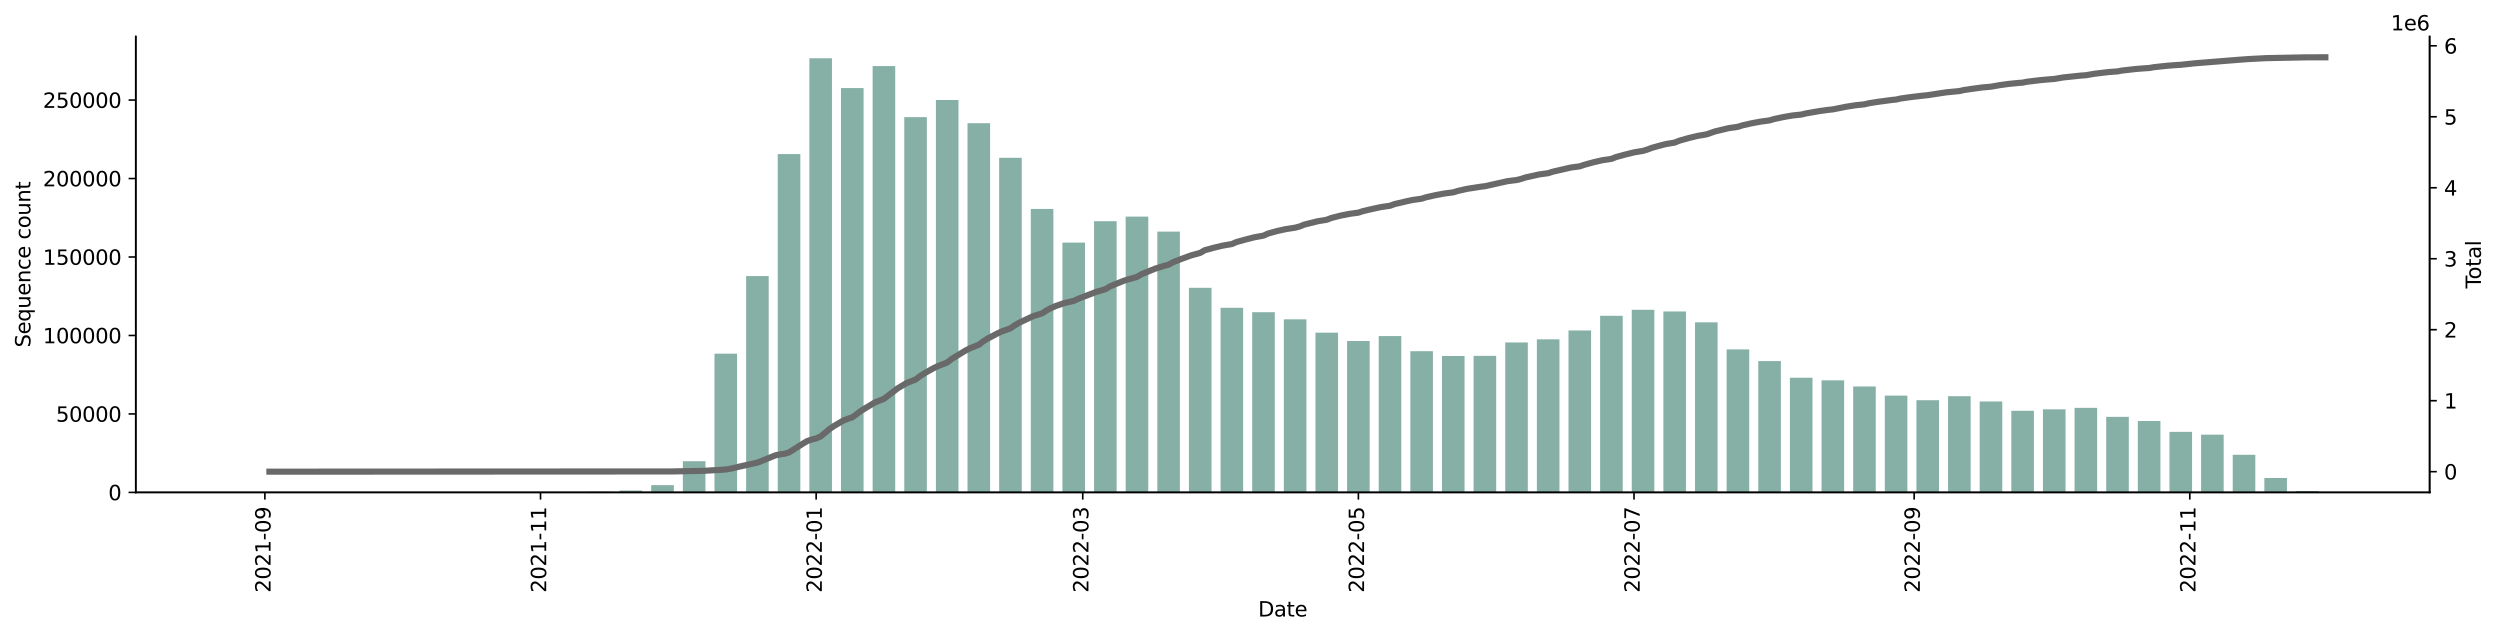 <?xml version="1.0" encoding="utf-8" standalone="no"?>
<!DOCTYPE svg PUBLIC "-//W3C//DTD SVG 1.1//EN"
  "http://www.w3.org/Graphics/SVG/1.1/DTD/svg11.dtd">
<svg xmlns:xlink="http://www.w3.org/1999/xlink" width="1216.294pt" height="309.219pt" viewBox="0 0 1216.294 309.219" xmlns="http://www.w3.org/2000/svg" version="1.1">
 <defs>
  <style type="text/css">*{stroke-linejoin: round; stroke-linecap: butt}</style>
 </defs>
 <g id="figure_1">
  <g id="patch_1">
   <path d="M 0 309.219 
L 1216.294 309.219 
L 1216.294 0 
L 0 0 
z
" style="fill: #ffffff"/>
  </g>
  <g id="axes_1">
   <g id="patch_2">
    <path d="M 66.053 239.558 
L 1182.053 239.558 
L 1182.053 17.798 
L 66.053 17.798 
z
" style="fill: #ffffff"/>
   </g>
   <g id="patch_3">
    <path d="M 116.78 239.558 
L 127.772 239.558 
L 127.772 239.557 
L 116.78 239.557 
z
" clip-path="url(#p44e7fe61d0)" style="fill: #86b0a6"/>
   </g>
   <g id="patch_4">
    <path d="M 132.169 239.558 
L 143.161 239.558 
L 143.161 239.555 
L 132.169 239.555 
z
" clip-path="url(#p44e7fe61d0)" style="fill: #86b0a6"/>
   </g>
   <g id="patch_5">
    <path d="M 147.558 239.558 
L 158.549 239.558 
L 158.549 239.555 
L 147.558 239.555 
z
" clip-path="url(#p44e7fe61d0)" style="fill: #86b0a6"/>
   </g>
   <g id="patch_6">
    <path d="M 162.946 239.558 
L 173.938 239.558 
L 173.938 239.555 
L 162.946 239.555 
z
" clip-path="url(#p44e7fe61d0)" style="fill: #86b0a6"/>
   </g>
   <g id="patch_7">
    <path d="M 178.335 239.558 
L 189.326 239.558 
L 189.326 239.54 
L 178.335 239.54 
z
" clip-path="url(#p44e7fe61d0)" style="fill: #86b0a6"/>
   </g>
   <g id="patch_8">
    <path d="M 193.723 239.558 
L 204.715 239.558 
L 204.715 239.554 
L 193.723 239.554 
z
" clip-path="url(#p44e7fe61d0)" style="fill: #86b0a6"/>
   </g>
   <g id="patch_9">
    <path d="M 209.112 239.558 
L 220.104 239.558 
L 220.104 239.548 
L 209.112 239.548 
z
" clip-path="url(#p44e7fe61d0)" style="fill: #86b0a6"/>
   </g>
   <g id="patch_10">
    <path d="M 224.5 239.558 
L 235.492 239.558 
L 235.492 239.55 
L 224.5 239.55 
z
" clip-path="url(#p44e7fe61d0)" style="fill: #86b0a6"/>
   </g>
   <g id="patch_11">
    <path d="M 239.889 239.558 
L 250.881 239.558 
L 250.881 239.539 
L 239.889 239.539 
z
" clip-path="url(#p44e7fe61d0)" style="fill: #86b0a6"/>
   </g>
   <g id="patch_12">
    <path d="M 255.277 239.558 
L 266.269 239.558 
L 266.269 239.541 
L 255.277 239.541 
z
" clip-path="url(#p44e7fe61d0)" style="fill: #86b0a6"/>
   </g>
   <g id="patch_13">
    <path d="M 270.666 239.558 
L 281.658 239.558 
L 281.658 239.517 
L 270.666 239.517 
z
" clip-path="url(#p44e7fe61d0)" style="fill: #86b0a6"/>
   </g>
   <g id="patch_14">
    <path d="M 286.055 239.558 
L 297.046 239.558 
L 297.046 239.258 
L 286.055 239.258 
z
" clip-path="url(#p44e7fe61d0)" style="fill: #86b0a6"/>
   </g>
   <g id="patch_15">
    <path d="M 301.443 239.558 
L 312.435 239.558 
L 312.435 238.663 
L 301.443 238.663 
z
" clip-path="url(#p44e7fe61d0)" style="fill: #86b0a6"/>
   </g>
   <g id="patch_16">
    <path d="M 316.832 239.558 
L 327.823 239.558 
L 327.823 236.019 
L 316.832 236.019 
z
" clip-path="url(#p44e7fe61d0)" style="fill: #86b0a6"/>
   </g>
   <g id="patch_17">
    <path d="M 332.22 239.558 
L 343.212 239.558 
L 343.212 224.395 
L 332.22 224.395 
z
" clip-path="url(#p44e7fe61d0)" style="fill: #86b0a6"/>
   </g>
   <g id="patch_18">
    <path d="M 347.609 239.558 
L 358.601 239.558 
L 358.601 172.05 
L 347.609 172.05 
z
" clip-path="url(#p44e7fe61d0)" style="fill: #86b0a6"/>
   </g>
   <g id="patch_19">
    <path d="M 362.997 239.558 
L 373.989 239.558 
L 373.989 134.323 
L 362.997 134.323 
z
" clip-path="url(#p44e7fe61d0)" style="fill: #86b0a6"/>
   </g>
   <g id="patch_20">
    <path d="M 378.386 239.558 
L 389.378 239.558 
L 389.378 74.946 
L 378.386 74.946 
z
" clip-path="url(#p44e7fe61d0)" style="fill: #86b0a6"/>
   </g>
   <g id="patch_21">
    <path d="M 393.774 239.558 
L 404.766 239.558 
L 404.766 28.358 
L 393.774 28.358 
z
" clip-path="url(#p44e7fe61d0)" style="fill: #86b0a6"/>
   </g>
   <g id="patch_22">
    <path d="M 409.163 239.558 
L 420.155 239.558 
L 420.155 42.832 
L 409.163 42.832 
z
" clip-path="url(#p44e7fe61d0)" style="fill: #86b0a6"/>
   </g>
   <g id="patch_23">
    <path d="M 424.551 239.558 
L 435.543 239.558 
L 435.543 32.148 
L 424.551 32.148 
z
" clip-path="url(#p44e7fe61d0)" style="fill: #86b0a6"/>
   </g>
   <g id="patch_24">
    <path d="M 439.94 239.558 
L 450.932 239.558 
L 450.932 56.992 
L 439.94 56.992 
z
" clip-path="url(#p44e7fe61d0)" style="fill: #86b0a6"/>
   </g>
   <g id="patch_25">
    <path d="M 455.329 239.558 
L 466.32 239.558 
L 466.32 48.65 
L 455.329 48.65 
z
" clip-path="url(#p44e7fe61d0)" style="fill: #86b0a6"/>
   </g>
   <g id="patch_26">
    <path d="M 470.717 239.558 
L 481.709 239.558 
L 481.709 59.935 
L 470.717 59.935 
z
" clip-path="url(#p44e7fe61d0)" style="fill: #86b0a6"/>
   </g>
   <g id="patch_27">
    <path d="M 486.106 239.558 
L 497.098 239.558 
L 497.098 76.769 
L 486.106 76.769 
z
" clip-path="url(#p44e7fe61d0)" style="fill: #86b0a6"/>
   </g>
   <g id="patch_28">
    <path d="M 501.494 239.558 
L 512.486 239.558 
L 512.486 101.639 
L 501.494 101.639 
z
" clip-path="url(#p44e7fe61d0)" style="fill: #86b0a6"/>
   </g>
   <g id="patch_29">
    <path d="M 516.883 239.558 
L 527.875 239.558 
L 527.875 118.024 
L 516.883 118.024 
z
" clip-path="url(#p44e7fe61d0)" style="fill: #86b0a6"/>
   </g>
   <g id="patch_30">
    <path d="M 532.271 239.558 
L 543.263 239.558 
L 543.263 107.609 
L 532.271 107.609 
z
" clip-path="url(#p44e7fe61d0)" style="fill: #86b0a6"/>
   </g>
   <g id="patch_31">
    <path d="M 547.66 239.558 
L 558.652 239.558 
L 558.652 105.374 
L 547.66 105.374 
z
" clip-path="url(#p44e7fe61d0)" style="fill: #86b0a6"/>
   </g>
   <g id="patch_32">
    <path d="M 563.048 239.558 
L 574.04 239.558 
L 574.04 112.685 
L 563.048 112.685 
z
" clip-path="url(#p44e7fe61d0)" style="fill: #86b0a6"/>
   </g>
   <g id="patch_33">
    <path d="M 578.437 239.558 
L 589.429 239.558 
L 589.429 140.035 
L 578.437 140.035 
z
" clip-path="url(#p44e7fe61d0)" style="fill: #86b0a6"/>
   </g>
   <g id="patch_34">
    <path d="M 593.826 239.558 
L 604.817 239.558 
L 604.817 149.74 
L 593.826 149.74 
z
" clip-path="url(#p44e7fe61d0)" style="fill: #86b0a6"/>
   </g>
   <g id="patch_35">
    <path d="M 609.214 239.558 
L 620.206 239.558 
L 620.206 151.901 
L 609.214 151.901 
z
" clip-path="url(#p44e7fe61d0)" style="fill: #86b0a6"/>
   </g>
   <g id="patch_36">
    <path d="M 624.603 239.558 
L 635.595 239.558 
L 635.595 155.357 
L 624.603 155.357 
z
" clip-path="url(#p44e7fe61d0)" style="fill: #86b0a6"/>
   </g>
   <g id="patch_37">
    <path d="M 639.991 239.558 
L 650.983 239.558 
L 650.983 161.851 
L 639.991 161.851 
z
" clip-path="url(#p44e7fe61d0)" style="fill: #86b0a6"/>
   </g>
   <g id="patch_38">
    <path d="M 655.38 239.558 
L 666.372 239.558 
L 666.372 165.89 
L 655.38 165.89 
z
" clip-path="url(#p44e7fe61d0)" style="fill: #86b0a6"/>
   </g>
   <g id="patch_39">
    <path d="M 670.768 239.558 
L 681.76 239.558 
L 681.76 163.513 
L 670.768 163.513 
z
" clip-path="url(#p44e7fe61d0)" style="fill: #86b0a6"/>
   </g>
   <g id="patch_40">
    <path d="M 686.157 239.558 
L 697.149 239.558 
L 697.149 170.872 
L 686.157 170.872 
z
" clip-path="url(#p44e7fe61d0)" style="fill: #86b0a6"/>
   </g>
   <g id="patch_41">
    <path d="M 701.545 239.558 
L 712.537 239.558 
L 712.537 173.208 
L 701.545 173.208 
z
" clip-path="url(#p44e7fe61d0)" style="fill: #86b0a6"/>
   </g>
   <g id="patch_42">
    <path d="M 716.934 239.558 
L 727.926 239.558 
L 727.926 173.13 
L 716.934 173.13 
z
" clip-path="url(#p44e7fe61d0)" style="fill: #86b0a6"/>
   </g>
   <g id="patch_43">
    <path d="M 732.323 239.558 
L 743.314 239.558 
L 743.314 166.614 
L 732.323 166.614 
z
" clip-path="url(#p44e7fe61d0)" style="fill: #86b0a6"/>
   </g>
   <g id="patch_44">
    <path d="M 747.711 239.558 
L 758.703 239.558 
L 758.703 165.1 
L 747.711 165.1 
z
" clip-path="url(#p44e7fe61d0)" style="fill: #86b0a6"/>
   </g>
   <g id="patch_45">
    <path d="M 763.1 239.558 
L 774.092 239.558 
L 774.092 160.793 
L 763.1 160.793 
z
" clip-path="url(#p44e7fe61d0)" style="fill: #86b0a6"/>
   </g>
   <g id="patch_46">
    <path d="M 778.488 239.558 
L 789.48 239.558 
L 789.48 153.656 
L 778.488 153.656 
z
" clip-path="url(#p44e7fe61d0)" style="fill: #86b0a6"/>
   </g>
   <g id="patch_47">
    <path d="M 793.877 239.558 
L 804.869 239.558 
L 804.869 150.73 
L 793.877 150.73 
z
" clip-path="url(#p44e7fe61d0)" style="fill: #86b0a6"/>
   </g>
   <g id="patch_48">
    <path d="M 809.265 239.558 
L 820.257 239.558 
L 820.257 151.545 
L 809.265 151.545 
z
" clip-path="url(#p44e7fe61d0)" style="fill: #86b0a6"/>
   </g>
   <g id="patch_49">
    <path d="M 824.654 239.558 
L 835.646 239.558 
L 835.646 156.806 
L 824.654 156.806 
z
" clip-path="url(#p44e7fe61d0)" style="fill: #86b0a6"/>
   </g>
   <g id="patch_50">
    <path d="M 840.042 239.558 
L 851.034 239.558 
L 851.034 169.997 
L 840.042 169.997 
z
" clip-path="url(#p44e7fe61d0)" style="fill: #86b0a6"/>
   </g>
   <g id="patch_51">
    <path d="M 855.431 239.558 
L 866.423 239.558 
L 866.423 175.676 
L 855.431 175.676 
z
" clip-path="url(#p44e7fe61d0)" style="fill: #86b0a6"/>
   </g>
   <g id="patch_52">
    <path d="M 870.82 239.558 
L 881.811 239.558 
L 881.811 183.78 
L 870.82 183.78 
z
" clip-path="url(#p44e7fe61d0)" style="fill: #86b0a6"/>
   </g>
   <g id="patch_53">
    <path d="M 886.208 239.558 
L 897.2 239.558 
L 897.2 185.029 
L 886.208 185.029 
z
" clip-path="url(#p44e7fe61d0)" style="fill: #86b0a6"/>
   </g>
   <g id="patch_54">
    <path d="M 901.597 239.558 
L 912.589 239.558 
L 912.589 188.01 
L 901.597 188.01 
z
" clip-path="url(#p44e7fe61d0)" style="fill: #86b0a6"/>
   </g>
   <g id="patch_55">
    <path d="M 916.985 239.558 
L 927.977 239.558 
L 927.977 192.452 
L 916.985 192.452 
z
" clip-path="url(#p44e7fe61d0)" style="fill: #86b0a6"/>
   </g>
   <g id="patch_56">
    <path d="M 932.374 239.558 
L 943.366 239.558 
L 943.366 194.694 
L 932.374 194.694 
z
" clip-path="url(#p44e7fe61d0)" style="fill: #86b0a6"/>
   </g>
   <g id="patch_57">
    <path d="M 947.762 239.558 
L 958.754 239.558 
L 958.754 192.764 
L 947.762 192.764 
z
" clip-path="url(#p44e7fe61d0)" style="fill: #86b0a6"/>
   </g>
   <g id="patch_58">
    <path d="M 963.151 239.558 
L 974.143 239.558 
L 974.143 195.315 
L 963.151 195.315 
z
" clip-path="url(#p44e7fe61d0)" style="fill: #86b0a6"/>
   </g>
   <g id="patch_59">
    <path d="M 978.539 239.558 
L 989.531 239.558 
L 989.531 199.862 
L 978.539 199.862 
z
" clip-path="url(#p44e7fe61d0)" style="fill: #86b0a6"/>
   </g>
   <g id="patch_60">
    <path d="M 993.928 239.558 
L 1004.92 239.558 
L 1004.92 199.132 
L 993.928 199.132 
z
" clip-path="url(#p44e7fe61d0)" style="fill: #86b0a6"/>
   </g>
   <g id="patch_61">
    <path d="M 1009.317 239.558 
L 1020.308 239.558 
L 1020.308 198.425 
L 1009.317 198.425 
z
" clip-path="url(#p44e7fe61d0)" style="fill: #86b0a6"/>
   </g>
   <g id="patch_62">
    <path d="M 1024.705 239.558 
L 1035.697 239.558 
L 1035.697 202.815 
L 1024.705 202.815 
z
" clip-path="url(#p44e7fe61d0)" style="fill: #86b0a6"/>
   </g>
   <g id="patch_63">
    <path d="M 1040.094 239.558 
L 1051.086 239.558 
L 1051.086 204.829 
L 1040.094 204.829 
z
" clip-path="url(#p44e7fe61d0)" style="fill: #86b0a6"/>
   </g>
   <g id="patch_64">
    <path d="M 1055.482 239.558 
L 1066.474 239.558 
L 1066.474 210.105 
L 1055.482 210.105 
z
" clip-path="url(#p44e7fe61d0)" style="fill: #86b0a6"/>
   </g>
   <g id="patch_65">
    <path d="M 1070.871 239.558 
L 1081.863 239.558 
L 1081.863 211.478 
L 1070.871 211.478 
z
" clip-path="url(#p44e7fe61d0)" style="fill: #86b0a6"/>
   </g>
   <g id="patch_66">
    <path d="M 1086.259 239.558 
L 1097.251 239.558 
L 1097.251 221.284 
L 1086.259 221.284 
z
" clip-path="url(#p44e7fe61d0)" style="fill: #86b0a6"/>
   </g>
   <g id="patch_67">
    <path d="M 1101.648 239.558 
L 1112.64 239.558 
L 1112.64 232.558 
L 1101.648 232.558 
z
" clip-path="url(#p44e7fe61d0)" style="fill: #86b0a6"/>
   </g>
   <g id="patch_68">
    <path d="M 1117.036 239.558 
L 1128.028 239.558 
L 1128.028 238.885 
L 1117.036 238.885 
z
" clip-path="url(#p44e7fe61d0)" style="fill: #86b0a6"/>
   </g>
   <g id="matplotlib.axis_1">
    <g id="xtick_1">
     <g id="line2d_1">
      <defs>
       <path id="me81453b037" d="M 0 0 
L 0 3.5 
" style="stroke: #000000; stroke-width: 0.8"/>
      </defs>
      <g>
       <use xlink:href="#me81453b037" x="128.871" y="239.558" style="stroke: #000000; stroke-width: 0.8"/>
      </g>
     </g>
     <g id="text_1">
      <!-- 2021-09 -->
      <g transform="translate(131.631 288.341)rotate(-90)scale(0.1 -0.1)">
       <defs>
        <path id="DejaVuSans-32" d="M 1228 531 
L 3431 531 
L 3431 0 
L 469 0 
L 469 531 
Q 828 903 1448 1529 
Q 2069 2156 2228 2338 
Q 2531 2678 2651 2914 
Q 2772 3150 2772 3378 
Q 2772 3750 2511 3984 
Q 2250 4219 1831 4219 
Q 1534 4219 1204 4116 
Q 875 4013 500 3803 
L 500 4441 
Q 881 4594 1212 4672 
Q 1544 4750 1819 4750 
Q 2544 4750 2975 4387 
Q 3406 4025 3406 3419 
Q 3406 3131 3298 2873 
Q 3191 2616 2906 2266 
Q 2828 2175 2409 1742 
Q 1991 1309 1228 531 
z
" transform="scale(0.016)"/>
        <path id="DejaVuSans-30" d="M 2034 4250 
Q 1547 4250 1301 3770 
Q 1056 3291 1056 2328 
Q 1056 1369 1301 889 
Q 1547 409 2034 409 
Q 2525 409 2770 889 
Q 3016 1369 3016 2328 
Q 3016 3291 2770 3770 
Q 2525 4250 2034 4250 
z
M 2034 4750 
Q 2819 4750 3233 4129 
Q 3647 3509 3647 2328 
Q 3647 1150 3233 529 
Q 2819 -91 2034 -91 
Q 1250 -91 836 529 
Q 422 1150 422 2328 
Q 422 3509 836 4129 
Q 1250 4750 2034 4750 
z
" transform="scale(0.016)"/>
        <path id="DejaVuSans-31" d="M 794 531 
L 1825 531 
L 1825 4091 
L 703 3866 
L 703 4441 
L 1819 4666 
L 2450 4666 
L 2450 531 
L 3481 531 
L 3481 0 
L 794 0 
L 794 531 
z
" transform="scale(0.016)"/>
        <path id="DejaVuSans-2d" d="M 313 2009 
L 1997 2009 
L 1997 1497 
L 313 1497 
L 313 2009 
z
" transform="scale(0.016)"/>
        <path id="DejaVuSans-39" d="M 703 97 
L 703 672 
Q 941 559 1184 500 
Q 1428 441 1663 441 
Q 2288 441 2617 861 
Q 2947 1281 2994 2138 
Q 2813 1869 2534 1725 
Q 2256 1581 1919 1581 
Q 1219 1581 811 2004 
Q 403 2428 403 3163 
Q 403 3881 828 4315 
Q 1253 4750 1959 4750 
Q 2769 4750 3195 4129 
Q 3622 3509 3622 2328 
Q 3622 1225 3098 567 
Q 2575 -91 1691 -91 
Q 1453 -91 1209 -44 
Q 966 3 703 97 
z
M 1959 2075 
Q 2384 2075 2632 2365 
Q 2881 2656 2881 3163 
Q 2881 3666 2632 3958 
Q 2384 4250 1959 4250 
Q 1534 4250 1286 3958 
Q 1038 3666 1038 3163 
Q 1038 2656 1286 2365 
Q 1534 2075 1959 2075 
z
" transform="scale(0.016)"/>
       </defs>
       <use xlink:href="#DejaVuSans-32"/>
       <use xlink:href="#DejaVuSans-30" x="63.623"/>
       <use xlink:href="#DejaVuSans-32" x="127.246"/>
       <use xlink:href="#DejaVuSans-31" x="190.869"/>
       <use xlink:href="#DejaVuSans-2d" x="254.492"/>
       <use xlink:href="#DejaVuSans-30" x="290.576"/>
       <use xlink:href="#DejaVuSans-39" x="354.199"/>
      </g>
     </g>
    </g>
    <g id="xtick_2">
     <g id="line2d_2">
      <g>
       <use xlink:href="#me81453b037" x="262.972" y="239.558" style="stroke: #000000; stroke-width: 0.8"/>
      </g>
     </g>
     <g id="text_2">
      <!-- 2021-11 -->
      <g transform="translate(265.731 288.341)rotate(-90)scale(0.1 -0.1)">
       <use xlink:href="#DejaVuSans-32"/>
       <use xlink:href="#DejaVuSans-30" x="63.623"/>
       <use xlink:href="#DejaVuSans-32" x="127.246"/>
       <use xlink:href="#DejaVuSans-31" x="190.869"/>
       <use xlink:href="#DejaVuSans-2d" x="254.492"/>
       <use xlink:href="#DejaVuSans-31" x="290.576"/>
       <use xlink:href="#DejaVuSans-31" x="354.199"/>
      </g>
     </g>
    </g>
    <g id="xtick_3">
     <g id="line2d_3">
      <g>
       <use xlink:href="#me81453b037" x="397.072" y="239.558" style="stroke: #000000; stroke-width: 0.8"/>
      </g>
     </g>
     <g id="text_3">
      <!-- 2022-01 -->
      <g transform="translate(399.831 288.341)rotate(-90)scale(0.1 -0.1)">
       <use xlink:href="#DejaVuSans-32"/>
       <use xlink:href="#DejaVuSans-30" x="63.623"/>
       <use xlink:href="#DejaVuSans-32" x="127.246"/>
       <use xlink:href="#DejaVuSans-32" x="190.869"/>
       <use xlink:href="#DejaVuSans-2d" x="254.492"/>
       <use xlink:href="#DejaVuSans-30" x="290.576"/>
       <use xlink:href="#DejaVuSans-31" x="354.199"/>
      </g>
     </g>
    </g>
    <g id="xtick_4">
     <g id="line2d_4">
      <g>
       <use xlink:href="#me81453b037" x="526.775" y="239.558" style="stroke: #000000; stroke-width: 0.8"/>
      </g>
     </g>
     <g id="text_4">
      <!-- 2022-03 -->
      <g transform="translate(529.535 288.341)rotate(-90)scale(0.1 -0.1)">
       <defs>
        <path id="DejaVuSans-33" d="M 2597 2516 
Q 3050 2419 3304 2112 
Q 3559 1806 3559 1356 
Q 3559 666 3084 287 
Q 2609 -91 1734 -91 
Q 1441 -91 1130 -33 
Q 819 25 488 141 
L 488 750 
Q 750 597 1062 519 
Q 1375 441 1716 441 
Q 2309 441 2620 675 
Q 2931 909 2931 1356 
Q 2931 1769 2642 2001 
Q 2353 2234 1838 2234 
L 1294 2234 
L 1294 2753 
L 1863 2753 
Q 2328 2753 2575 2939 
Q 2822 3125 2822 3475 
Q 2822 3834 2567 4026 
Q 2313 4219 1838 4219 
Q 1578 4219 1281 4162 
Q 984 4106 628 3988 
L 628 4550 
Q 988 4650 1302 4700 
Q 1616 4750 1894 4750 
Q 2613 4750 3031 4423 
Q 3450 4097 3450 3541 
Q 3450 3153 3228 2886 
Q 3006 2619 2597 2516 
z
" transform="scale(0.016)"/>
       </defs>
       <use xlink:href="#DejaVuSans-32"/>
       <use xlink:href="#DejaVuSans-30" x="63.623"/>
       <use xlink:href="#DejaVuSans-32" x="127.246"/>
       <use xlink:href="#DejaVuSans-32" x="190.869"/>
       <use xlink:href="#DejaVuSans-2d" x="254.492"/>
       <use xlink:href="#DejaVuSans-30" x="290.576"/>
       <use xlink:href="#DejaVuSans-33" x="354.199"/>
      </g>
     </g>
    </g>
    <g id="xtick_5">
     <g id="line2d_5">
      <g>
       <use xlink:href="#me81453b037" x="660.876" y="239.558" style="stroke: #000000; stroke-width: 0.8"/>
      </g>
     </g>
     <g id="text_5">
      <!-- 2022-05 -->
      <g transform="translate(663.635 288.341)rotate(-90)scale(0.1 -0.1)">
       <defs>
        <path id="DejaVuSans-35" d="M 691 4666 
L 3169 4666 
L 3169 4134 
L 1269 4134 
L 1269 2991 
Q 1406 3038 1543 3061 
Q 1681 3084 1819 3084 
Q 2600 3084 3056 2656 
Q 3513 2228 3513 1497 
Q 3513 744 3044 326 
Q 2575 -91 1722 -91 
Q 1428 -91 1123 -41 
Q 819 9 494 109 
L 494 744 
Q 775 591 1075 516 
Q 1375 441 1709 441 
Q 2250 441 2565 725 
Q 2881 1009 2881 1497 
Q 2881 1984 2565 2268 
Q 2250 2553 1709 2553 
Q 1456 2553 1204 2497 
Q 953 2441 691 2322 
L 691 4666 
z
" transform="scale(0.016)"/>
       </defs>
       <use xlink:href="#DejaVuSans-32"/>
       <use xlink:href="#DejaVuSans-30" x="63.623"/>
       <use xlink:href="#DejaVuSans-32" x="127.246"/>
       <use xlink:href="#DejaVuSans-32" x="190.869"/>
       <use xlink:href="#DejaVuSans-2d" x="254.492"/>
       <use xlink:href="#DejaVuSans-30" x="290.576"/>
       <use xlink:href="#DejaVuSans-35" x="354.199"/>
      </g>
     </g>
    </g>
    <g id="xtick_6">
     <g id="line2d_6">
      <g>
       <use xlink:href="#me81453b037" x="794.976" y="239.558" style="stroke: #000000; stroke-width: 0.8"/>
      </g>
     </g>
     <g id="text_6">
      <!-- 2022-07 -->
      <g transform="translate(797.735 288.341)rotate(-90)scale(0.1 -0.1)">
       <defs>
        <path id="DejaVuSans-37" d="M 525 4666 
L 3525 4666 
L 3525 4397 
L 1831 0 
L 1172 0 
L 2766 4134 
L 525 4134 
L 525 4666 
z
" transform="scale(0.016)"/>
       </defs>
       <use xlink:href="#DejaVuSans-32"/>
       <use xlink:href="#DejaVuSans-30" x="63.623"/>
       <use xlink:href="#DejaVuSans-32" x="127.246"/>
       <use xlink:href="#DejaVuSans-32" x="190.869"/>
       <use xlink:href="#DejaVuSans-2d" x="254.492"/>
       <use xlink:href="#DejaVuSans-30" x="290.576"/>
       <use xlink:href="#DejaVuSans-37" x="354.199"/>
      </g>
     </g>
    </g>
    <g id="xtick_7">
     <g id="line2d_7">
      <g>
       <use xlink:href="#me81453b037" x="931.275" y="239.558" style="stroke: #000000; stroke-width: 0.8"/>
      </g>
     </g>
     <g id="text_7">
      <!-- 2022-09 -->
      <g transform="translate(934.034 288.341)rotate(-90)scale(0.1 -0.1)">
       <use xlink:href="#DejaVuSans-32"/>
       <use xlink:href="#DejaVuSans-30" x="63.623"/>
       <use xlink:href="#DejaVuSans-32" x="127.246"/>
       <use xlink:href="#DejaVuSans-32" x="190.869"/>
       <use xlink:href="#DejaVuSans-2d" x="254.492"/>
       <use xlink:href="#DejaVuSans-30" x="290.576"/>
       <use xlink:href="#DejaVuSans-39" x="354.199"/>
      </g>
     </g>
    </g>
    <g id="xtick_8">
     <g id="line2d_8">
      <g>
       <use xlink:href="#me81453b037" x="1065.375" y="239.558" style="stroke: #000000; stroke-width: 0.8"/>
      </g>
     </g>
     <g id="text_8">
      <!-- 2022-11 -->
      <g transform="translate(1068.134 288.341)rotate(-90)scale(0.1 -0.1)">
       <use xlink:href="#DejaVuSans-32"/>
       <use xlink:href="#DejaVuSans-30" x="63.623"/>
       <use xlink:href="#DejaVuSans-32" x="127.246"/>
       <use xlink:href="#DejaVuSans-32" x="190.869"/>
       <use xlink:href="#DejaVuSans-2d" x="254.492"/>
       <use xlink:href="#DejaVuSans-31" x="290.576"/>
       <use xlink:href="#DejaVuSans-31" x="354.199"/>
      </g>
     </g>
    </g>
    <g id="text_9">
     <!-- Date -->
     <g transform="translate(612.102 299.94)scale(0.1 -0.1)">
      <defs>
       <path id="DejaVuSans-44" d="M 1259 4147 
L 1259 519 
L 2022 519 
Q 2988 519 3436 956 
Q 3884 1394 3884 2338 
Q 3884 3275 3436 3711 
Q 2988 4147 2022 4147 
L 1259 4147 
z
M 628 4666 
L 1925 4666 
Q 3281 4666 3915 4102 
Q 4550 3538 4550 2338 
Q 4550 1131 3912 565 
Q 3275 0 1925 0 
L 628 0 
L 628 4666 
z
" transform="scale(0.016)"/>
       <path id="DejaVuSans-61" d="M 2194 1759 
Q 1497 1759 1228 1600 
Q 959 1441 959 1056 
Q 959 750 1161 570 
Q 1363 391 1709 391 
Q 2188 391 2477 730 
Q 2766 1069 2766 1631 
L 2766 1759 
L 2194 1759 
z
M 3341 1997 
L 3341 0 
L 2766 0 
L 2766 531 
Q 2569 213 2275 61 
Q 1981 -91 1556 -91 
Q 1019 -91 701 211 
Q 384 513 384 1019 
Q 384 1609 779 1909 
Q 1175 2209 1959 2209 
L 2766 2209 
L 2766 2266 
Q 2766 2663 2505 2880 
Q 2244 3097 1772 3097 
Q 1472 3097 1187 3025 
Q 903 2953 641 2809 
L 641 3341 
Q 956 3463 1253 3523 
Q 1550 3584 1831 3584 
Q 2591 3584 2966 3190 
Q 3341 2797 3341 1997 
z
" transform="scale(0.016)"/>
       <path id="DejaVuSans-74" d="M 1172 4494 
L 1172 3500 
L 2356 3500 
L 2356 3053 
L 1172 3053 
L 1172 1153 
Q 1172 725 1289 603 
Q 1406 481 1766 481 
L 2356 481 
L 2356 0 
L 1766 0 
Q 1100 0 847 248 
Q 594 497 594 1153 
L 594 3053 
L 172 3053 
L 172 3500 
L 594 3500 
L 594 4494 
L 1172 4494 
z
" transform="scale(0.016)"/>
       <path id="DejaVuSans-65" d="M 3597 1894 
L 3597 1613 
L 953 1613 
Q 991 1019 1311 708 
Q 1631 397 2203 397 
Q 2534 397 2845 478 
Q 3156 559 3463 722 
L 3463 178 
Q 3153 47 2828 -22 
Q 2503 -91 2169 -91 
Q 1331 -91 842 396 
Q 353 884 353 1716 
Q 353 2575 817 3079 
Q 1281 3584 2069 3584 
Q 2775 3584 3186 3129 
Q 3597 2675 3597 1894 
z
M 3022 2063 
Q 3016 2534 2758 2815 
Q 2500 3097 2075 3097 
Q 1594 3097 1305 2825 
Q 1016 2553 972 2059 
L 3022 2063 
z
" transform="scale(0.016)"/>
      </defs>
      <use xlink:href="#DejaVuSans-44"/>
      <use xlink:href="#DejaVuSans-61" x="77.002"/>
      <use xlink:href="#DejaVuSans-74" x="138.281"/>
      <use xlink:href="#DejaVuSans-65" x="177.49"/>
     </g>
    </g>
   </g>
   <g id="matplotlib.axis_2">
    <g id="ytick_1">
     <g id="line2d_9">
      <defs>
       <path id="m5d47f7d7d3" d="M 0 0 
L -3.5 0 
" style="stroke: #000000; stroke-width: 0.8"/>
      </defs>
      <g>
       <use xlink:href="#m5d47f7d7d3" x="66.053" y="239.558" style="stroke: #000000; stroke-width: 0.8"/>
      </g>
     </g>
     <g id="text_10">
      <!-- 0 -->
      <g transform="translate(52.691 243.358)scale(0.1 -0.1)">
       <use xlink:href="#DejaVuSans-30"/>
      </g>
     </g>
    </g>
    <g id="ytick_2">
     <g id="line2d_10">
      <g>
       <use xlink:href="#m5d47f7d7d3" x="66.053" y="201.382" style="stroke: #000000; stroke-width: 0.8"/>
      </g>
     </g>
     <g id="text_11">
      <!-- 50000 -->
      <g transform="translate(27.241 205.182)scale(0.1 -0.1)">
       <use xlink:href="#DejaVuSans-35"/>
       <use xlink:href="#DejaVuSans-30" x="63.623"/>
       <use xlink:href="#DejaVuSans-30" x="127.246"/>
       <use xlink:href="#DejaVuSans-30" x="190.869"/>
       <use xlink:href="#DejaVuSans-30" x="254.492"/>
      </g>
     </g>
    </g>
    <g id="ytick_3">
     <g id="line2d_11">
      <g>
       <use xlink:href="#m5d47f7d7d3" x="66.053" y="163.207" style="stroke: #000000; stroke-width: 0.8"/>
      </g>
     </g>
     <g id="text_12">
      <!-- 100000 -->
      <g transform="translate(20.878 167.006)scale(0.1 -0.1)">
       <use xlink:href="#DejaVuSans-31"/>
       <use xlink:href="#DejaVuSans-30" x="63.623"/>
       <use xlink:href="#DejaVuSans-30" x="127.246"/>
       <use xlink:href="#DejaVuSans-30" x="190.869"/>
       <use xlink:href="#DejaVuSans-30" x="254.492"/>
       <use xlink:href="#DejaVuSans-30" x="318.115"/>
      </g>
     </g>
    </g>
    <g id="ytick_4">
     <g id="line2d_12">
      <g>
       <use xlink:href="#m5d47f7d7d3" x="66.053" y="125.031" style="stroke: #000000; stroke-width: 0.8"/>
      </g>
     </g>
     <g id="text_13">
      <!-- 150000 -->
      <g transform="translate(20.878 128.83)scale(0.1 -0.1)">
       <use xlink:href="#DejaVuSans-31"/>
       <use xlink:href="#DejaVuSans-35" x="63.623"/>
       <use xlink:href="#DejaVuSans-30" x="127.246"/>
       <use xlink:href="#DejaVuSans-30" x="190.869"/>
       <use xlink:href="#DejaVuSans-30" x="254.492"/>
       <use xlink:href="#DejaVuSans-30" x="318.115"/>
      </g>
     </g>
    </g>
    <g id="ytick_5">
     <g id="line2d_13">
      <g>
       <use xlink:href="#m5d47f7d7d3" x="66.053" y="86.855" style="stroke: #000000; stroke-width: 0.8"/>
      </g>
     </g>
     <g id="text_14">
      <!-- 200000 -->
      <g transform="translate(20.878 90.654)scale(0.1 -0.1)">
       <use xlink:href="#DejaVuSans-32"/>
       <use xlink:href="#DejaVuSans-30" x="63.623"/>
       <use xlink:href="#DejaVuSans-30" x="127.246"/>
       <use xlink:href="#DejaVuSans-30" x="190.869"/>
       <use xlink:href="#DejaVuSans-30" x="254.492"/>
       <use xlink:href="#DejaVuSans-30" x="318.115"/>
      </g>
     </g>
    </g>
    <g id="ytick_6">
     <g id="line2d_14">
      <g>
       <use xlink:href="#m5d47f7d7d3" x="66.053" y="48.679" style="stroke: #000000; stroke-width: 0.8"/>
      </g>
     </g>
     <g id="text_15">
      <!-- 250000 -->
      <g transform="translate(20.878 52.478)scale(0.1 -0.1)">
       <use xlink:href="#DejaVuSans-32"/>
       <use xlink:href="#DejaVuSans-35" x="63.623"/>
       <use xlink:href="#DejaVuSans-30" x="127.246"/>
       <use xlink:href="#DejaVuSans-30" x="190.869"/>
       <use xlink:href="#DejaVuSans-30" x="254.492"/>
       <use xlink:href="#DejaVuSans-30" x="318.115"/>
      </g>
     </g>
    </g>
    <g id="text_16">
     <!-- Sequence count -->
     <g transform="translate(14.798 169.039)rotate(-90)scale(0.1 -0.1)">
      <defs>
       <path id="DejaVuSans-53" d="M 3425 4513 
L 3425 3897 
Q 3066 4069 2747 4153 
Q 2428 4238 2131 4238 
Q 1616 4238 1336 4038 
Q 1056 3838 1056 3469 
Q 1056 3159 1242 3001 
Q 1428 2844 1947 2747 
L 2328 2669 
Q 3034 2534 3370 2195 
Q 3706 1856 3706 1288 
Q 3706 609 3251 259 
Q 2797 -91 1919 -91 
Q 1588 -91 1214 -16 
Q 841 59 441 206 
L 441 856 
Q 825 641 1194 531 
Q 1563 422 1919 422 
Q 2459 422 2753 634 
Q 3047 847 3047 1241 
Q 3047 1584 2836 1778 
Q 2625 1972 2144 2069 
L 1759 2144 
Q 1053 2284 737 2584 
Q 422 2884 422 3419 
Q 422 4038 858 4394 
Q 1294 4750 2059 4750 
Q 2388 4750 2728 4690 
Q 3069 4631 3425 4513 
z
" transform="scale(0.016)"/>
       <path id="DejaVuSans-71" d="M 947 1747 
Q 947 1113 1208 752 
Q 1469 391 1925 391 
Q 2381 391 2643 752 
Q 2906 1113 2906 1747 
Q 2906 2381 2643 2742 
Q 2381 3103 1925 3103 
Q 1469 3103 1208 2742 
Q 947 2381 947 1747 
z
M 2906 525 
Q 2725 213 2448 61 
Q 2172 -91 1784 -91 
Q 1150 -91 751 415 
Q 353 922 353 1747 
Q 353 2572 751 3078 
Q 1150 3584 1784 3584 
Q 2172 3584 2448 3432 
Q 2725 3281 2906 2969 
L 2906 3500 
L 3481 3500 
L 3481 -1331 
L 2906 -1331 
L 2906 525 
z
" transform="scale(0.016)"/>
       <path id="DejaVuSans-75" d="M 544 1381 
L 544 3500 
L 1119 3500 
L 1119 1403 
Q 1119 906 1312 657 
Q 1506 409 1894 409 
Q 2359 409 2629 706 
Q 2900 1003 2900 1516 
L 2900 3500 
L 3475 3500 
L 3475 0 
L 2900 0 
L 2900 538 
Q 2691 219 2414 64 
Q 2138 -91 1772 -91 
Q 1169 -91 856 284 
Q 544 659 544 1381 
z
M 1991 3584 
L 1991 3584 
z
" transform="scale(0.016)"/>
       <path id="DejaVuSans-6e" d="M 3513 2113 
L 3513 0 
L 2938 0 
L 2938 2094 
Q 2938 2591 2744 2837 
Q 2550 3084 2163 3084 
Q 1697 3084 1428 2787 
Q 1159 2491 1159 1978 
L 1159 0 
L 581 0 
L 581 3500 
L 1159 3500 
L 1159 2956 
Q 1366 3272 1645 3428 
Q 1925 3584 2291 3584 
Q 2894 3584 3203 3211 
Q 3513 2838 3513 2113 
z
" transform="scale(0.016)"/>
       <path id="DejaVuSans-63" d="M 3122 3366 
L 3122 2828 
Q 2878 2963 2633 3030 
Q 2388 3097 2138 3097 
Q 1578 3097 1268 2742 
Q 959 2388 959 1747 
Q 959 1106 1268 751 
Q 1578 397 2138 397 
Q 2388 397 2633 464 
Q 2878 531 3122 666 
L 3122 134 
Q 2881 22 2623 -34 
Q 2366 -91 2075 -91 
Q 1284 -91 818 406 
Q 353 903 353 1747 
Q 353 2603 823 3093 
Q 1294 3584 2113 3584 
Q 2378 3584 2631 3529 
Q 2884 3475 3122 3366 
z
" transform="scale(0.016)"/>
       <path id="DejaVuSans-20" transform="scale(0.016)"/>
       <path id="DejaVuSans-6f" d="M 1959 3097 
Q 1497 3097 1228 2736 
Q 959 2375 959 1747 
Q 959 1119 1226 758 
Q 1494 397 1959 397 
Q 2419 397 2687 759 
Q 2956 1122 2956 1747 
Q 2956 2369 2687 2733 
Q 2419 3097 1959 3097 
z
M 1959 3584 
Q 2709 3584 3137 3096 
Q 3566 2609 3566 1747 
Q 3566 888 3137 398 
Q 2709 -91 1959 -91 
Q 1206 -91 779 398 
Q 353 888 353 1747 
Q 353 2609 779 3096 
Q 1206 3584 1959 3584 
z
" transform="scale(0.016)"/>
      </defs>
      <use xlink:href="#DejaVuSans-53"/>
      <use xlink:href="#DejaVuSans-65" x="63.477"/>
      <use xlink:href="#DejaVuSans-71" x="125"/>
      <use xlink:href="#DejaVuSans-75" x="188.477"/>
      <use xlink:href="#DejaVuSans-65" x="251.855"/>
      <use xlink:href="#DejaVuSans-6e" x="313.379"/>
      <use xlink:href="#DejaVuSans-63" x="376.758"/>
      <use xlink:href="#DejaVuSans-65" x="431.738"/>
      <use xlink:href="#DejaVuSans-20" x="493.262"/>
      <use xlink:href="#DejaVuSans-63" x="525.049"/>
      <use xlink:href="#DejaVuSans-6f" x="580.029"/>
      <use xlink:href="#DejaVuSans-75" x="641.211"/>
      <use xlink:href="#DejaVuSans-6e" x="704.59"/>
      <use xlink:href="#DejaVuSans-74" x="767.969"/>
     </g>
    </g>
   </g>
   <g id="patch_69">
    <path d="M 66.053 239.558 
L 66.053 17.798 
" style="fill: none; stroke: #000000; stroke-width: 0.8; stroke-linejoin: miter; stroke-linecap: square"/>
   </g>
   <g id="patch_70">
    <path d="M 1182.053 239.558 
L 1182.053 17.798 
" style="fill: none; stroke: #000000; stroke-width: 0.8; stroke-linejoin: miter; stroke-linecap: square"/>
   </g>
   <g id="patch_71">
    <path d="M 66.053 239.558 
L 1182.053 239.558 
" style="fill: none; stroke: #000000; stroke-width: 0.8; stroke-linejoin: miter; stroke-linecap: square"/>
   </g>
  </g>
  <g id="axes_2">
   <g id="matplotlib.axis_3">
    <g id="ytick_7">
     <g id="line2d_15">
      <defs>
       <path id="medae827968" d="M 0 0 
L 3.5 0 
" style="stroke: #000000; stroke-width: 0.8"/>
      </defs>
      <g>
       <use xlink:href="#medae827968" x="1182.053" y="229.478" style="stroke: #000000; stroke-width: 0.8"/>
      </g>
     </g>
     <g id="text_17">
      <!-- 0 -->
      <g transform="translate(1189.053 233.278)scale(0.1 -0.1)">
       <use xlink:href="#DejaVuSans-30"/>
      </g>
     </g>
    </g>
    <g id="ytick_8">
     <g id="line2d_16">
      <g>
       <use xlink:href="#medae827968" x="1182.053" y="194.946" style="stroke: #000000; stroke-width: 0.8"/>
      </g>
     </g>
     <g id="text_18">
      <!-- 1 -->
      <g transform="translate(1189.053 198.745)scale(0.1 -0.1)">
       <use xlink:href="#DejaVuSans-31"/>
      </g>
     </g>
    </g>
    <g id="ytick_9">
     <g id="line2d_17">
      <g>
       <use xlink:href="#medae827968" x="1182.053" y="160.413" style="stroke: #000000; stroke-width: 0.8"/>
      </g>
     </g>
     <g id="text_19">
      <!-- 2 -->
      <g transform="translate(1189.053 164.212)scale(0.1 -0.1)">
       <use xlink:href="#DejaVuSans-32"/>
      </g>
     </g>
    </g>
    <g id="ytick_10">
     <g id="line2d_18">
      <g>
       <use xlink:href="#medae827968" x="1182.053" y="125.88" style="stroke: #000000; stroke-width: 0.8"/>
      </g>
     </g>
     <g id="text_20">
      <!-- 3 -->
      <g transform="translate(1189.053 129.679)scale(0.1 -0.1)">
       <use xlink:href="#DejaVuSans-33"/>
      </g>
     </g>
    </g>
    <g id="ytick_11">
     <g id="line2d_19">
      <g>
       <use xlink:href="#medae827968" x="1182.053" y="91.347" style="stroke: #000000; stroke-width: 0.8"/>
      </g>
     </g>
     <g id="text_21">
      <!-- 4 -->
      <g transform="translate(1189.053 95.146)scale(0.1 -0.1)">
       <defs>
        <path id="DejaVuSans-34" d="M 2419 4116 
L 825 1625 
L 2419 1625 
L 2419 4116 
z
M 2253 4666 
L 3047 4666 
L 3047 1625 
L 3713 1625 
L 3713 1100 
L 3047 1100 
L 3047 0 
L 2419 0 
L 2419 1100 
L 313 1100 
L 313 1709 
L 2253 4666 
z
" transform="scale(0.016)"/>
       </defs>
       <use xlink:href="#DejaVuSans-34"/>
      </g>
     </g>
    </g>
    <g id="ytick_12">
     <g id="line2d_20">
      <g>
       <use xlink:href="#medae827968" x="1182.053" y="56.814" style="stroke: #000000; stroke-width: 0.8"/>
      </g>
     </g>
     <g id="text_22">
      <!-- 5 -->
      <g transform="translate(1189.053 60.613)scale(0.1 -0.1)">
       <use xlink:href="#DejaVuSans-35"/>
      </g>
     </g>
    </g>
    <g id="ytick_13">
     <g id="line2d_21">
      <g>
       <use xlink:href="#medae827968" x="1182.053" y="22.281" style="stroke: #000000; stroke-width: 0.8"/>
      </g>
     </g>
     <g id="text_23">
      <!-- 6 -->
      <g transform="translate(1189.053 26.08)scale(0.1 -0.1)">
       <defs>
        <path id="DejaVuSans-36" d="M 2113 2584 
Q 1688 2584 1439 2293 
Q 1191 2003 1191 1497 
Q 1191 994 1439 701 
Q 1688 409 2113 409 
Q 2538 409 2786 701 
Q 3034 994 3034 1497 
Q 3034 2003 2786 2293 
Q 2538 2584 2113 2584 
z
M 3366 4563 
L 3366 3988 
Q 3128 4100 2886 4159 
Q 2644 4219 2406 4219 
Q 1781 4219 1451 3797 
Q 1122 3375 1075 2522 
Q 1259 2794 1537 2939 
Q 1816 3084 2150 3084 
Q 2853 3084 3261 2657 
Q 3669 2231 3669 1497 
Q 3669 778 3244 343 
Q 2819 -91 2113 -91 
Q 1303 -91 875 529 
Q 447 1150 447 2328 
Q 447 3434 972 4092 
Q 1497 4750 2381 4750 
Q 2619 4750 2861 4703 
Q 3103 4656 3366 4563 
z
" transform="scale(0.016)"/>
       </defs>
       <use xlink:href="#DejaVuSans-36"/>
      </g>
     </g>
    </g>
    <g id="text_24">
     <!-- Total -->
     <g transform="translate(1207.014 140.355)rotate(-90)scale(0.1 -0.1)">
      <defs>
       <path id="DejaVuSans-54" d="M -19 4666 
L 3928 4666 
L 3928 4134 
L 2272 4134 
L 2272 0 
L 1638 0 
L 1638 4134 
L -19 4134 
L -19 4666 
z
" transform="scale(0.016)"/>
       <path id="DejaVuSans-6c" d="M 603 4863 
L 1178 4863 
L 1178 0 
L 603 0 
L 603 4863 
z
" transform="scale(0.016)"/>
      </defs>
      <use xlink:href="#DejaVuSans-54"/>
      <use xlink:href="#DejaVuSans-6f" x="44.084"/>
      <use xlink:href="#DejaVuSans-74" x="105.266"/>
      <use xlink:href="#DejaVuSans-61" x="144.475"/>
      <use xlink:href="#DejaVuSans-6c" x="205.754"/>
     </g>
    </g>
    <g id="text_25">
     <!-- 1e6 -->
     <g transform="translate(1163.175 14.798)scale(0.1 -0.1)">
      <use xlink:href="#DejaVuSans-31"/>
      <use xlink:href="#DejaVuSans-65" x="63.623"/>
      <use xlink:href="#DejaVuSans-36" x="125.146"/>
     </g>
    </g>
   </g>
   <g id="line2d_22">
    <path d="M 131.07 229.478 
L 326.724 229.371 
L 342.113 229.07 
L 350.906 228.572 
L 353.105 228.402 
L 355.303 228.062 
L 359.7 227.018 
L 368.493 225.072 
L 372.89 223.32 
L 377.287 221.522 
L 379.485 221.049 
L 381.683 220.759 
L 383.882 220.091 
L 390.477 215.921 
L 392.675 214.605 
L 394.874 213.843 
L 397.072 213.314 
L 399.27 212.334 
L 403.667 208.663 
L 405.865 207.178 
L 410.262 204.622 
L 412.46 203.762 
L 414.659 203.023 
L 419.056 199.777 
L 425.651 195.784 
L 430.047 194.05 
L 436.643 188.987 
L 441.039 186.37 
L 445.436 184.667 
L 447.634 182.979 
L 449.833 181.565 
L 454.229 179.101 
L 456.428 178.069 
L 460.825 176.365 
L 463.023 174.616 
L 469.618 170.617 
L 471.816 169.472 
L 476.213 167.707 
L 478.411 166.026 
L 480.61 164.66 
L 485.007 162.356 
L 487.205 161.316 
L 491.602 159.735 
L 493.8 158.199 
L 495.998 156.938 
L 502.593 153.834 
L 506.99 152.448 
L 509.189 151.017 
L 511.387 149.864 
L 513.585 148.9 
L 517.982 147.391 
L 522.379 146.39 
L 524.577 145.369 
L 533.371 141.99 
L 537.767 140.725 
L 539.966 139.347 
L 546.561 136.665 
L 548.759 135.963 
L 553.156 134.74 
L 555.354 133.403 
L 561.949 130.728 
L 566.346 129.333 
L 568.544 128.772 
L 570.743 127.555 
L 575.14 125.828 
L 579.536 124.241 
L 583.933 123.023 
L 586.131 121.735 
L 590.528 120.533 
L 594.925 119.477 
L 599.322 118.733 
L 601.52 117.773 
L 605.917 116.547 
L 610.313 115.435 
L 614.71 114.641 
L 616.908 113.626 
L 621.305 112.416 
L 625.702 111.443 
L 630.099 110.77 
L 632.297 110.182 
L 634.495 109.291 
L 641.09 107.643 
L 645.487 106.902 
L 647.686 106.069 
L 652.082 104.93 
L 656.479 104.053 
L 660.876 103.457 
L 663.074 102.73 
L 667.471 101.692 
L 671.868 100.743 
L 676.264 100.111 
L 678.463 99.294 
L 685.058 97.752 
L 687.256 97.297 
L 691.653 96.676 
L 693.851 95.965 
L 698.248 94.979 
L 702.645 94.151 
L 707.041 93.575 
L 709.24 92.906 
L 713.636 91.902 
L 720.232 90.865 
L 722.43 90.596 
L 733.422 88.144 
L 737.819 87.593 
L 740.017 87.056 
L 742.215 86.331 
L 748.81 84.869 
L 753.207 84.26 
L 755.405 83.538 
L 764.199 81.515 
L 768.596 80.922 
L 770.794 80.175 
L 775.191 78.965 
L 779.587 77.947 
L 783.984 77.3 
L 786.183 76.42 
L 790.579 75.226 
L 794.976 74.125 
L 799.373 73.403 
L 801.571 72.716 
L 803.769 71.89 
L 808.166 70.679 
L 810.365 70.111 
L 814.761 69.37 
L 816.96 68.473 
L 821.356 67.225 
L 825.753 66.143 
L 830.15 65.396 
L 834.547 63.893 
L 841.142 62.327 
L 845.538 61.695 
L 847.737 60.991 
L 852.133 59.99 
L 856.53 59.169 
L 860.927 58.575 
L 863.125 57.917 
L 867.522 56.976 
L 871.919 56.207 
L 876.316 55.743 
L 878.514 55.205 
L 885.109 54.053 
L 889.506 53.446 
L 891.704 53.214 
L 898.299 51.907 
L 902.696 51.214 
L 907.093 50.756 
L 909.291 50.228 
L 913.688 49.534 
L 920.283 48.648 
L 922.481 48.43 
L 924.68 47.936 
L 929.076 47.296 
L 935.671 46.518 
L 937.87 46.3 
L 946.663 44.956 
L 953.258 44.307 
L 955.457 43.81 
L 959.853 43.16 
L 964.25 42.564 
L 968.647 42.18 
L 973.044 41.397 
L 977.44 40.802 
L 981.837 40.371 
L 984.035 40.199 
L 986.234 39.759 
L 992.829 38.965 
L 997.226 38.576 
L 999.424 38.416 
L 1003.821 37.671 
L 1012.614 36.747 
L 1014.813 36.597 
L 1019.209 35.852 
L 1025.804 35.055 
L 1030.201 34.744 
L 1032.399 34.324 
L 1038.995 33.574 
L 1043.391 33.225 
L 1045.59 33.087 
L 1047.788 32.703 
L 1054.383 31.983 
L 1058.78 31.654 
L 1060.978 31.525 
L 1067.573 30.815 
L 1089.557 29.052 
L 1093.954 28.734 
L 1102.747 28.276 
L 1122.532 27.893 
L 1131.326 27.878 
L 1131.326 27.878 
" clip-path="url(#p44e7fe61d0)" style="fill: none; stroke: #696969; stroke-width: 3; stroke-linecap: square"/>
   </g>
   <g id="patch_72">
    <path d="M 66.053 239.558 
L 66.053 17.798 
" style="fill: none; stroke: #000000; stroke-width: 0.8; stroke-linejoin: miter; stroke-linecap: square"/>
   </g>
   <g id="patch_73">
    <path d="M 1182.053 239.558 
L 1182.053 17.798 
" style="fill: none; stroke: #000000; stroke-width: 0.8; stroke-linejoin: miter; stroke-linecap: square"/>
   </g>
   <g id="patch_74">
    <path d="M 66.053 239.558 
L 1182.053 239.558 
" style="fill: none; stroke: #000000; stroke-width: 0.8; stroke-linejoin: miter; stroke-linecap: square"/>
   </g>
  </g>
 </g>
 <defs>
  <clipPath id="p44e7fe61d0">
   <rect x="66.053" y="17.798" width="1116" height="221.76"/>
  </clipPath>
 </defs>
</svg>
